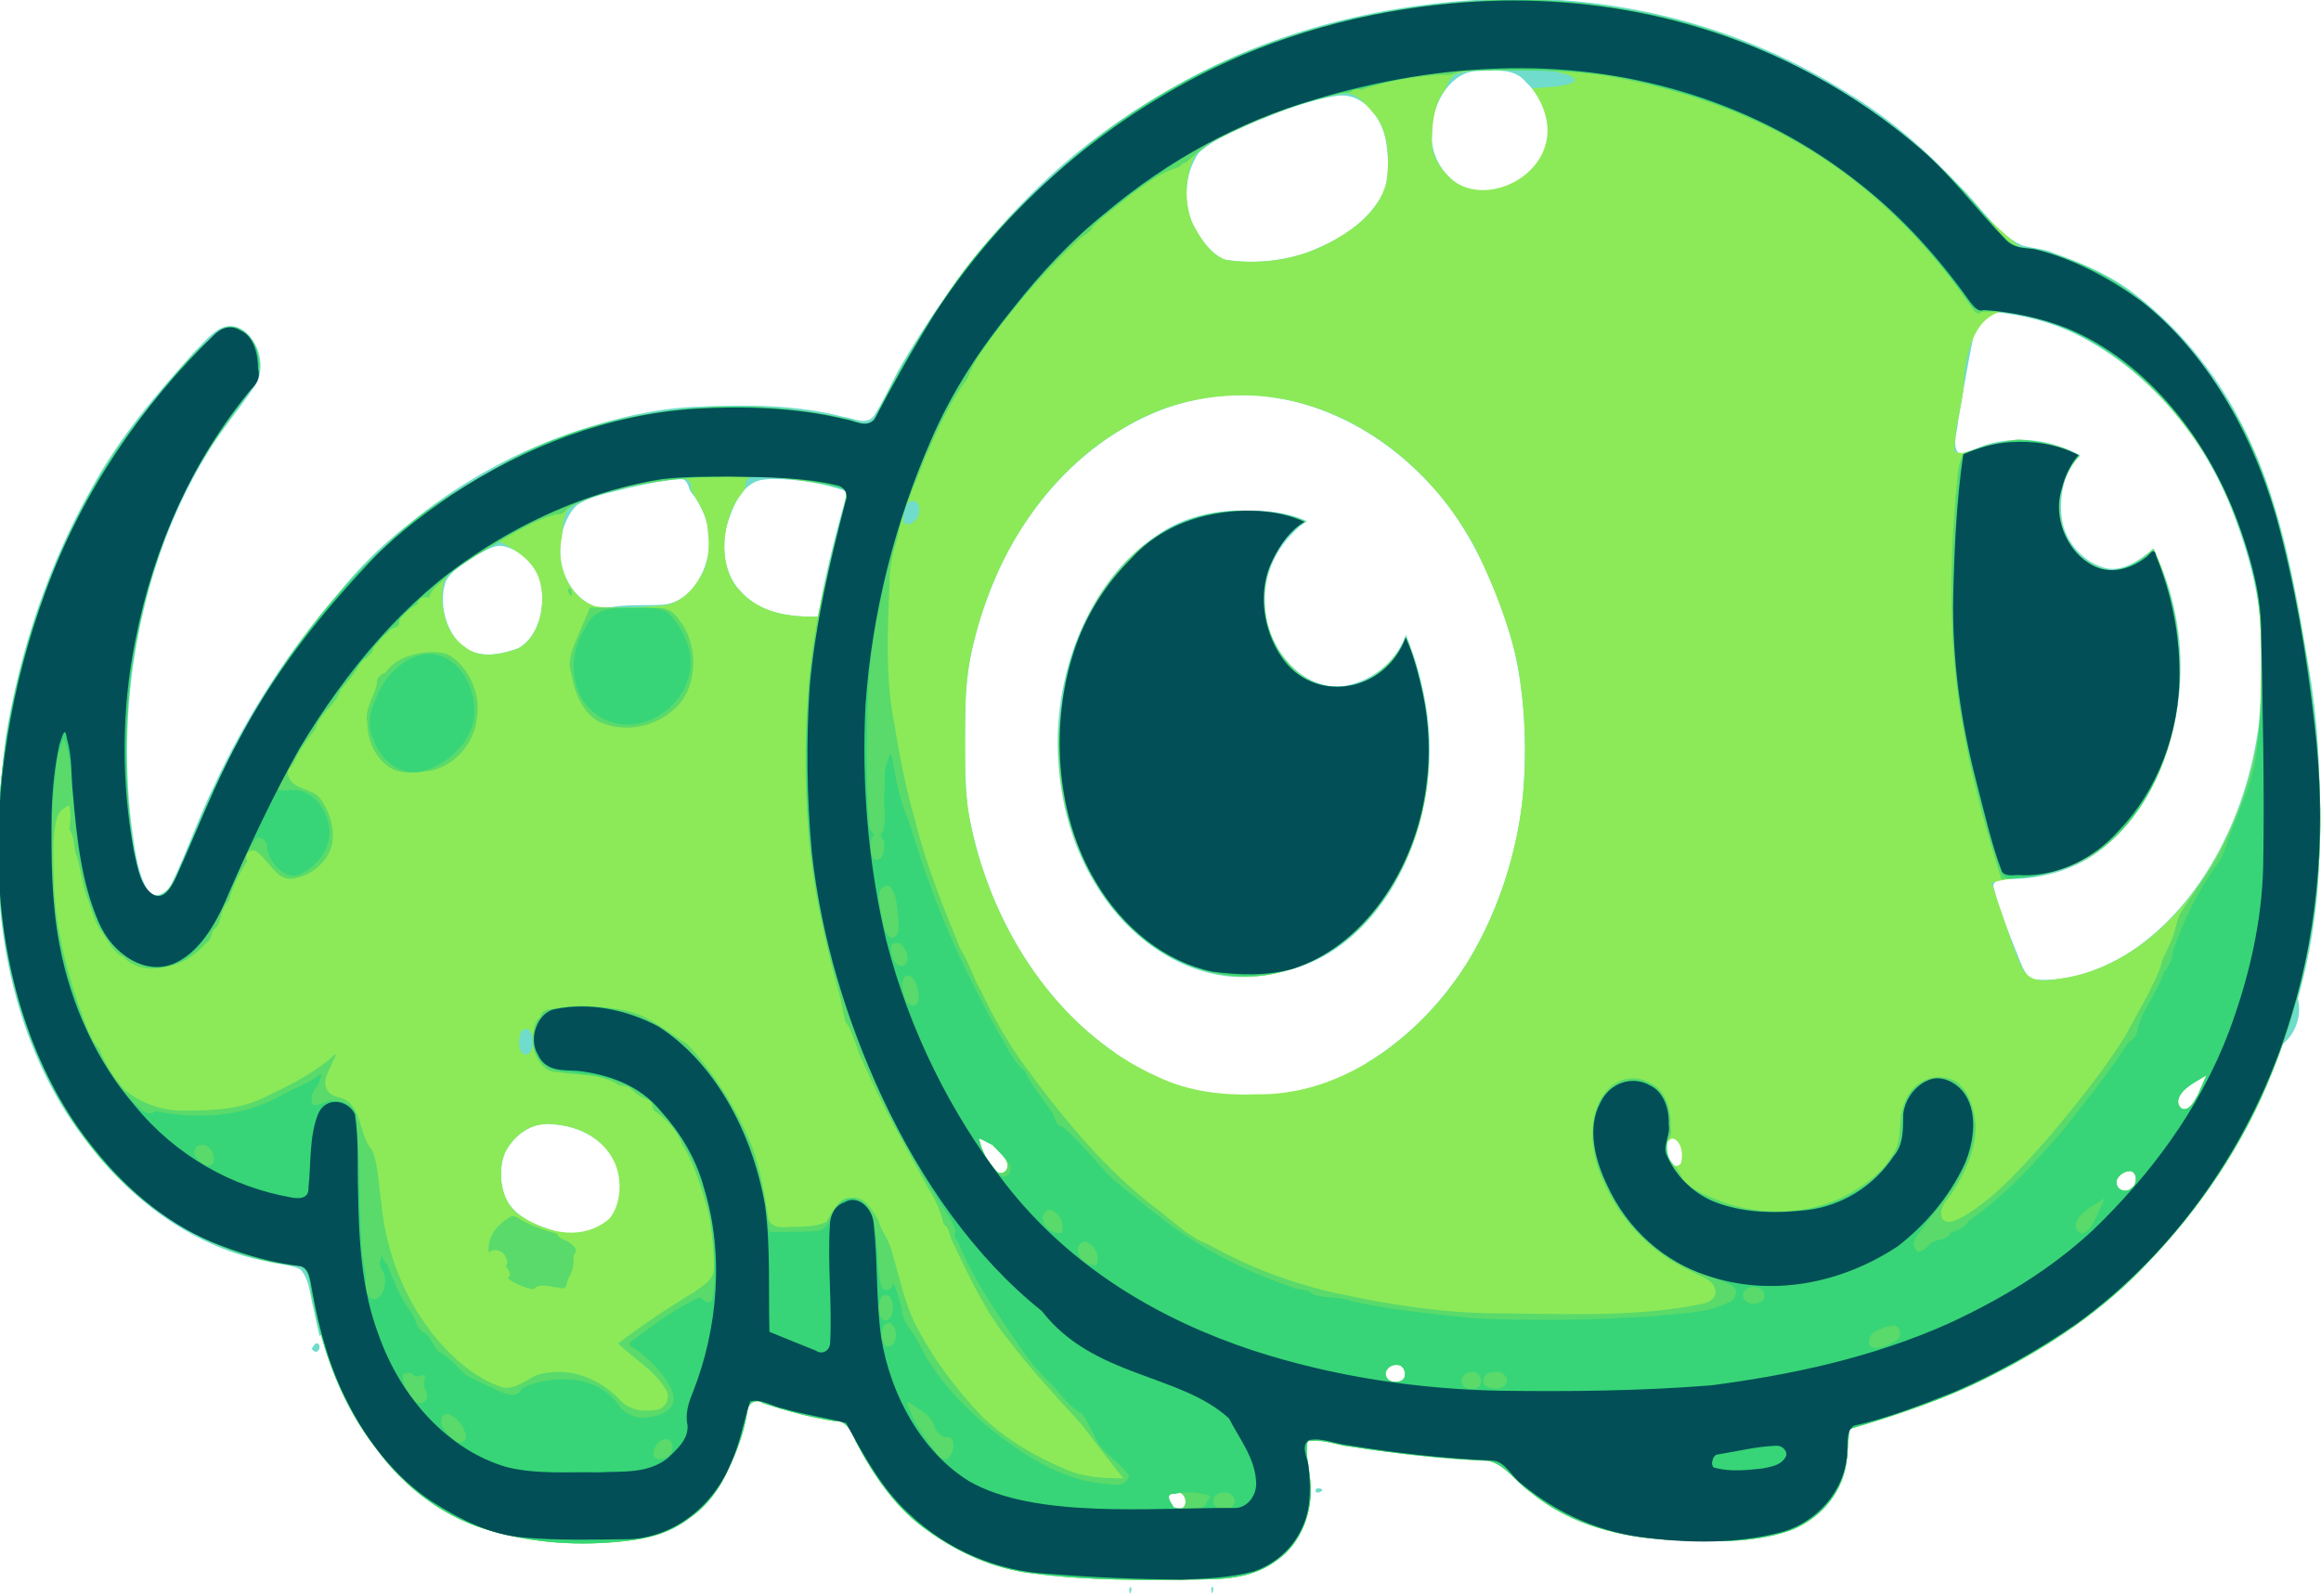 <?xml version="1.0" encoding="UTF-8" standalone="no"?>
<svg
   width="64"
   height="44"
   fill="currentColor"
   class="bi bi-tv-fill"
   viewBox="0 0 64 44"
   version="1.1"
   id="svg4"
   sodipodi:docname="logo_gekko.svg"
   inkscape:version="1.1.2 (0a00cf5339, 2022-02-04)"
   xmlns:inkscape="http://www.inkscape.org/namespaces/inkscape"
   xmlns:sodipodi="http://sodipodi.sourceforge.net/DTD/sodipodi-0.dtd"
   xmlns="http://www.w3.org/2000/svg"
   xmlns:svg="http://www.w3.org/2000/svg">
  <defs
     id="defs8" />
  <sodipodi:namedview
     id="namedview6"
     pagecolor="#ffffff"
     bordercolor="#666666"
     borderopacity="1.0"
     inkscape:pageshadow="2"
     inkscape:pageopacity="0.0"
     inkscape:pagecheckerboard="0"
     showgrid="false"
     inkscape:zoom="4"
     inkscape:cx="-11"
     inkscape:cy="21.25"
     inkscape:window-width="1920"
     inkscape:window-height="1001"
     inkscape:window-x="0"
     inkscape:window-y="0"
     inkscape:window-maximized="1"
     inkscape:current-layer="g1034" />
  <g
     id="g4228"
     transform="matrix(1,0,0,1.012,0.482,-1.375)">
    <g
       id="g1034"
       transform="matrix(0.305,0,0,0.365,94.812,-57.192)"
       style="stroke-width:0.298;stroke-miterlimit:4;stroke-dasharray:none">
      <g
         id="g2723"
         transform="translate(-316.814,66.897)"
         style="stroke-width:0;stroke-miterlimit:4;stroke-dasharray:none">
        <path
           id="path1044"
           style="fill:#6fdccc;stroke-width:0;stroke-miterlimit:4;stroke-dasharray:none"
           d="m 139.715,93.434 c -9.863,0.296 -19.865,2.224 -28.884,6.407 -3.656,1.669 -7.156,3.675 -10.364,5.959 -5.535,3.971 -10.286,8.983 -14.26,14.5 -1.026,1.343 -1.748,2.896 -2.788,4.222 -0.725,0.814 -1.881,0.183 -2.772,0.114 -4.358,-0.94 -8.802,-0.911 -13.245,-0.76 -3.596,0.103 -7.167,0.806 -10.633,1.739 -5.557,1.507 -10.915,3.91 -15.669,7.175 -2.223,1.44 -4.307,3.121 -6.185,5.065 -4.404,4.21 -8.219,9.037 -11.202,14.354 -1.385,2.31 -2.397,4.818 -3.754,7.14 -0.375,0.792 -1.617,1.437 -2.257,0.583 -0.986,-1.416 -1.151,-3.218 -1.451,-4.876 -1.387,-9.511 0.942,-19.552 6.608,-27.345 1.319,-1.928 3.05,-3.513 4.506,-5.328 1.399,-1.646 -0.002,-4.435 -2.094,-4.528 -1.32,-0.042 -2.269,1.087 -3.227,1.838 -3.44,3.157 -6.858,6.408 -9.437,10.349 -3.758,5.48 -6.391,11.838 -7.685,18.39 -0.675,4.118 -0.898,8.323 -0.574,12.502 0.619,6.521 3.241,12.906 7.769,17.688 4.272,4.734 10.112,8.093 16.443,9.061 0.971,0.217 2.013,0.22 2.94,0.57 0.888,0.738 0.898,2.033 1.249,3.058 0.167,0.643 0.319,1.29 0.505,1.929 6.442,-2.577 13.003,-4.85 19.52,-7.235 0.572,-0.207 1.144,-0.414 1.717,-0.621 -1.519,-0.363 -3.185,-0.863 -4.203,-2.123 -0.709,-1.064 -0.819,-2.56 -0.258,-3.707 0.898,-1.458 2.624,-2.306 4.329,-2.122 1.57,0.107 3.181,0.521 4.435,1.511 2.046,-2.423 5.191,-3.491 8.147,-4.335 6.676,-1.733 13.606,-2.131 20.471,-2.422 5.923,-0.209 11.853,-0.189 17.778,-0.081 -6.779,-3.801 -11.803,-10.646 -13.322,-18.275 -0.371,-2.71 -0.237,-5.462 -0.191,-8.189 0.171,-3.357 1.394,-6.582 2.963,-9.522 4.31,-7.818 12.967,-13.168 21.945,-13.12 7.032,0.011 13.963,3.152 18.741,8.286 2.641,2.946 4.51,6.532 5.797,10.255 1.125,3.621 1.306,7.49 0.954,11.248 -0.511,4.407 -2.239,8.656 -4.808,12.26 -2.442,3.322 -5.707,6.027 -9.4,7.854 17.575,0.786 35.138,1.958 52.733,2.187 7.333,0.034 14.655,0.017 21.915,-1.017 2.818,-0.488 5.782,-0.972 8.199,-2.6 1.119,-0.707 1.812,-2.093 1.4,-3.4 1.189,-3.5 1.877,-7.146 1.947,-10.802 0.139,-4.616 0.028,-9.22 -0.924,-13.752 -1.291,-6.429 -2.662,-13.053 -6.282,-18.639 -2.337,-3.756 -5.658,-6.957 -9.322,-9.311 -2.197,-1.446 -4.834,-2.393 -7.4,-3.139 -0.963,-0.361 -1.995,-0.361 -2.979,-0.605 -2.27,-0.864 -3.754,-2.918 -5.593,-4.404 -3.064,-2.695 -6.395,-5.104 -10.061,-6.916 -9.775,-5.098 -20.834,-7.346 -31.788,-7.069 z m -0.609,5.357 c 1.141,-0.036 2.413,-7.28e-4 3.259,0.886 1.628,1.2 2.548,3.506 1.651,5.416 -1.205,2.67 -4.765,3.605 -7.328,2.424 -1.653,-0.672 -3.021,-2.288 -2.878,-4.149 0.021,-2.268 1.841,-4.563 4.217,-4.552 0.359,-0.02 0.718,-0.024 1.078,-0.025 z m -13.5,1.854 c 2.035,-0.065 3.766,1.617 4.103,3.563 0.276,1.499 0.295,3.242 -0.8,4.44 -1.622,1.948 -4.064,2.985 -6.424,3.74 -2.421,0.663 -4.997,0.846 -7.484,0.494 -1.226,-0.512 -2.186,-1.585 -2.831,-2.728 -0.89,-1.647 -0.622,-3.862 0.61,-5.255 1.502,-1.098 3.335,-1.632 5.057,-2.291 2.468,-0.82 4.968,-1.671 7.565,-1.954 0.068,-6.1e-4 0.136,-0.011 0.205,-0.009 z m 42.992,4.373 c 0.561,0.107 1.249,0.618 0.838,1.23 -0.65,0.673 -2.123,-0.287 -1.481,-1.076 0.167,-0.187 0.411,-0.205 0.643,-0.154 z m 6.42,4.451 c 0.574,0.252 1.554,0.553 1.385,1.346 -0.282,0.738 -1.134,0.283 -1.52,-0.119 -0.667,-0.542 -1.198,-1.23 -1.809,-1.832 0.648,0.202 1.296,0.404 1.943,0.605 z m 5.092,4.467 c 0.5,0.331 1.424,0.903 0.934,1.574 -0.449,0.583 -1.145,-0.096 -1.43,-0.534 -0.414,-0.573 -0.676,-1.244 -1.033,-1.854 0.51,0.271 1.02,0.543 1.529,0.814 z m 3.576,2.793 c 3.238,0.198 6.481,0.806 9.432,2.195 5.546,2.551 10.274,6.963 12.951,12.476 1.264,2.65 2.306,5.463 2.651,8.393 0.134,2.544 0.136,5.11 -0.113,7.647 -1.072,7.264 -5.593,14.119 -12.224,17.435 -2.428,1.155 -5.13,1.902 -7.834,1.767 -1.003,0.02 -1.352,-1.015 -1.731,-1.753 -0.788,-1.684 -1.693,-3.344 -2.202,-5.136 -0.123,-0.522 0.666,-0.6 1.058,-0.612 3.137,0.01 6.369,-0.605 8.986,-2.425 5.462,-3.653 7.916,-10.888 6.419,-17.198 -0.383,-1.784 -1.138,-3.458 -1.997,-5.058 -1.329,0.91 -2.919,1.858 -4.597,1.404 -1.892,-0.489 -3.672,-2.066 -3.762,-4.122 -0.117,-1.561 0.423,-3.27 1.719,-4.227 -2.51,-1.175 -5.431,-1.43 -8.074,-0.9 -0.979,0.186 -1.881,0.653 -2.868,0.802 -0.695,-0.622 -0.173,-1.617 -0.114,-2.403 0.544,-2.791 1.201,-5.559 1.841,-8.33 0.153,0.014 0.306,0.029 0.459,0.043 z m -109.477,12.533 c 2.297,0.022 4.596,0.316 6.805,0.957 -1.088,3.051 -2.015,6.158 -2.697,9.326 -2.461,0.034 -5.213,-0.179 -7.086,-1.974 -1.539,-1.382 -1.759,-3.768 -0.847,-5.56 0.528,-1.293 1.53,-2.58 3.031,-2.691 0.264,-0.033 0.529,-0.05 0.795,-0.059 z m -8.271,0.023 c 0.597,-0.008 0.662,0.569 0.863,0.914 1.319,1.277 2.119,3.252 1.497,5.062 -0.525,1.763 -2.061,3.285 -3.961,3.387 -1.661,0.099 -3.339,-0.059 -4.988,0.24 -2.05,0.178 -3.956,-1.589 -4.279,-3.56 -0.23,-1.459 0.267,-3.116 1.418,-4.072 1.367,-0.776 2.989,-0.924 4.499,-1.278 1.637,-0.293 3.285,-0.64 4.951,-0.694 z m 50.059,2.355 c -2.422,0.072 -4.968,0.606 -7.115,1.884 -6.042,3.317 -9.54,10.471 -8.786,17.276 0.294,3.111 1.406,6.133 3.269,8.649 3.396,4.714 9.349,7.634 15.181,6.887 2.721,-0.306 5.346,-1.085 7.647,-2.643 5.411,-3.633 8.284,-10.543 7.201,-16.95 -0.35,-2.025 -0.991,-4.009 -1.91,-5.847 -0.972,2.221 -3.373,3.558 -5.707,3.842 -3.522,0.325 -6.976,-2.677 -7.042,-6.237 -0.121,-1.987 0.926,-3.853 2.42,-5.101 0.417,-0.377 0.871,-0.724 1.375,-0.977 -2.059,-0.795 -4.354,-0.837 -6.533,-0.783 z m -66.41,2.607 c 1.453,0.146 2.891,1.074 3.532,2.403 0.739,1.848 0.022,4.365 -1.845,5.239 -1.393,0.433 -2.977,0.723 -4.387,0.213 -1.928,-0.764 -2.972,-3.224 -2.232,-5.145 0.589,-0.969 1.749,-1.39 2.691,-1.939 0.715,-0.321 1.443,-0.727 2.24,-0.771 z M 32.545,194.188 c 0.62,0.737 1.075,-0.502 0.356,-0.391 -0.119,0.13 -0.238,0.261 -0.356,0.391 z m 90.807,10.475 c -0.296,0.614 1.27,-0.021 0.17,-0.052 l -0.096,0.029 z m -9.475,7.395 c 0.064,1.055 0.384,-0.45 0,0 z m -7.416,0.041 c 0.062,1.042 0.416,-0.525 0,0 z"
           sodipodi:nodetypes="scccccccccccccccccccccccccccccccccccccccccccccccccccccccssccccccccccccccccccccccccccccccccccccccccccccccccccccccscccccsscccccccccccccccccccccccccccccccccccccccc" />
        <path
           id="path1042"
           style="fill:#8cea58;stroke-width:0;stroke-miterlimit:4;stroke-dasharray:none"
           d="m 139.75,93.527 c -8.537,0.236 -17.08,1.737 -25.107,4.775 -5.369,2.052 -10.476,4.815 -15.039,8.319 -3.58,2.693 -7.034,5.617 -9.81,9.157 -2.302,2.793 -4.402,5.752 -6.265,8.853 -0.459,0.744 -1.375,0.507 -2.05,0.274 -5.22,-1.075 -10.635,-1.251 -15.902,-0.796 -5.646,0.542 -11.203,1.863 -16.332,4.331 -3.438,1.6 -6.867,3.295 -9.85,5.666 -5.845,4.42 -10.725,10.119 -14.526,16.377 -1.689,2.67 -2.992,5.552 -4.487,8.328 -0.448,0.788 -1.209,1.94 -2.267,1.488 -1.132,-0.612 -1.3,-2.06 -1.611,-3.185 -0.863,-4.334 -0.918,-8.826 -0.31,-13.198 0.708,-4.337 2.109,-8.58 4.172,-12.464 1.706,-3.244 4.155,-5.992 6.557,-8.727 0.594,-0.607 1.037,-1.399 0.855,-2.275 -0.092,-1.61 -1.947,-3.131 -3.492,-2.293 -2.759,1.831 -5.049,4.27 -7.329,6.648 -4.071,4.266 -7.212,9.519 -9.403,14.969 -3.002,7.528 -4.229,15.942 -2.711,23.986 1.12,5.789 3.77,11.185 7.864,15.44 3.936,4.116 9.193,6.995 14.803,8.226 1.326,0.318 2.683,0.477 4.031,0.611 0.996,0.339 0.809,1.611 1.112,2.422 0.903,4.106 2.76,8.038 5.661,11.113 2.734,3.138 6.48,5.338 10.542,6.237 3.967,0.919 7.985,1.12 12.048,0.739 2.042,-0.178 4.023,-0.586 5.784,-1.704 1.52,-0.844 2.729,-2.141 3.545,-3.669 0.8,-1.399 1.442,-2.802 1.714,-4.369 0.123,-0.679 0.891,-0.853 1.431,-0.542 2.143,0.576 4.286,1.064 6.453,1.334 0.955,-0.106 1.561,0.73 1.905,1.501 1.653,2.639 3.746,5.105 6.487,6.659 2.885,1.734 6.193,2.89 9.481,3.204 5.041,0.547 10.126,0.515 15.19,0.454 2.39,-0.008 4.914,-0.148 6.988,-1.475 2.061,-1.18 3.284,-3.617 2.94,-5.975 -0.072,-0.952 -0.489,-1.92 -0.218,-2.869 1.318,-0.194 2.629,0.297 3.939,0.411 4.1,0.525 8.224,0.903 12.367,1.052 1.538,0.24 2.53,1.609 3.831,2.337 3.704,2.532 8.314,3.369 12.671,3.572 3.596,0.122 7.196,0.285 10.693,-0.676 2.38,-0.697 4.73,-2.494 5.188,-5.053 0.126,-0.844 0.181,-1.697 0.273,-2.545 4.455,-1.095 8.872,-2.29 13.088,-4.102 4.981,-2.101 9.802,-4.718 13.893,-8.32 4.615,-3.964 8.636,-8.771 11.259,-14.251 2.995,-6.069 4.449,-12.854 4.339,-19.561 -0.132,-5.82 -1.148,-11.656 -2.595,-17.316 -1.2,-4.659 -2.847,-9.304 -5.798,-13.164 -3.504,-4.717 -8.268,-8.686 -13.943,-10.446 -1.579,-0.508 -3.092,-0.989 -4.777,-1.049 -5.393,-3.703 -10.114,-8.578 -15.551,-11.319 -6.074,-3.174 -12.678,-5.34 -19.427,-6.335 -4.049,-0.643 -8.178,-0.907 -12.304,-0.802 z m 0.295,5.176 c 5.061,-0.426 10.598,1.19 2.822,1.383 4.712,5.323 -3.559,9.435 -7.259,6.808 -1.013,-0.744 -1.974,-1.877 -1.754,-3.225 0.011,-1.25 0.297,-2.54 1.172,-3.479 0.286,-0.549 0.598,-1.154 1.297,-1.222 1.219,-0.27 2.481,-0.253 3.723,-0.266 z m -13.902,1.77 c 1.097,0.09 1.887,1.009 2.639,1.723 1.194,1.336 1.215,3.299 0.935,4.969 -0.732,2.161 -2.865,3.406 -4.82,4.323 -2.957,1.382 -6.316,1.806 -9.543,1.45 -1.433,-0.276 -2.4,-1.569 -3.154,-2.723 -0.771,-1.487 -0.705,-3.386 0.055,-4.865 0.73,-1.12 2.159,-1.428 3.302,-1.968 3.336,-1.234 6.746,-2.388 10.276,-2.896 0.103,-10e-4 0.207,-0.021 0.31,-0.014 z m 67.746,18.706 c 4.335,2.214 8.106,5.563 10.789,9.625 1.601,2.66 2.985,5.509 3.678,8.549 0.618,3.145 0.495,6.38 0.361,9.565 -0.344,3.806 -1.873,7.447 -3.986,10.603 -3.16,4.674 -8.155,8.295 -13.835,9.014 -1.219,0.144 -2.841,0.506 -3.67,-0.686 -0.874,-1.484 -1.399,-3.151 -2.105,-4.719 -0.242,-0.565 -0.453,-1.143 -0.674,-1.717 1.993,-0.497 4.083,-0.355 6.066,-0.946 3.65,-0.854 6.764,-3.365 8.645,-6.571 2.542,-4.187 2.898,-9.575 1.354,-14.115 -0.403,-1.131 -0.836,-2.27 -1.463,-3.297 -1.117,0.958 -2.597,1.682 -4.095,1.58 -1.967,-0.308 -3.864,-1.691 -4.254,-3.727 -0.427,-1.756 0.331,-3.632 1.675,-4.791 -2.505,-1.227 -5.565,-1.357 -8.133,-0.821 -1.047,0.14 -2.093,0.871 -3.157,0.491 -0.042,-1.515 0.512,-2.978 0.775,-4.459 0.422,-8.26 5.934,-6.712 12.029,-3.579 z m -77.24,3.849 c 8.398,-0.041 16.646,4.463 21.182,11.52 1.571,2.692 2.962,5.538 3.75,8.564 0.834,4.072 0.948,8.345 0.014,12.411 -1.236,5.213 -4.003,10.105 -8.088,13.61 -4.22,3.698 -9.704,6.117 -15.371,6.065 -3.1,0.097 -6.256,-0.167 -9.159,-1.331 -6.909,-2.544 -12.59,-8.072 -15.481,-14.825 -1.136,-2.623 -1.929,-5.44 -1.857,-8.321 -0.003,-3.161 -0.21,-6.41 0.833,-9.449 2.034,-6.899 7.09,-12.846 13.63,-15.866 3.259,-1.652 6.911,-2.357 10.547,-2.379 z M 73.041,129 c 2.489,0.222 4.985,0.474 7.445,0.908 0.709,0.071 0.255,0.98 0.184,1.43 -0.823,2.721 -1.687,5.434 -2.326,8.207 -2.488,0.042 -5.254,-0.201 -7.149,-2.005 -1.832,-1.649 -1.607,-4.612 -0.317,-6.521 0.293,-0.52 0.979,-0.86 0.928,-1.494 0.135,-0.505 0.806,-0.53 1.236,-0.525 z m -7.174,0.242 c 0.49,-0.054 1.137,0.18 0.969,0.764 0.597,0.994 1.488,1.898 1.526,3.133 0.19,1.215 0.094,2.537 -0.729,3.516 -0.804,1.175 -2.092,2.026 -3.543,2.073 -1.925,0.132 -3.872,0.232 -5.797,0.068 -2.103,-0.457 -3.635,-2.722 -3.191,-4.852 0.223,-0.917 0.002,-2.175 1.023,-2.668 1.753,-0.859 3.73,-1.121 5.625,-1.521 1.362,-0.238 2.734,-0.454 4.117,-0.514 z m 21.004,1.668 c 0.777,-0.016 0.783,1.06 0.244,1.42 -0.232,0.341 -1.091,0.523 -1.08,-0.027 -0.115,-0.527 0.246,-1.356 0.836,-1.393 z m 29.139,0.758 c -3.809,0.136 -7.594,1.584 -10.328,4.278 -2.972,2.724 -4.837,6.528 -5.367,10.509 -0.945,5.56 1.087,11.479 5.192,15.333 1.985,1.885 4.474,3.273 7.185,4.033 2.177,0.609 4.674,0.785 6.974,0.357 3.388,-0.596 6.76,-2.227 9.144,-4.823 3.087,-3.215 4.931,-7.65 4.724,-12.131 -0.065,-2.779 -0.767,-5.593 -2.035,-8.123 -0.795,1.496 -2.223,2.634 -3.771,3.281 -2.314,0.863 -5.12,0.439 -6.883,-1.355 -2.048,-1.768 -2.812,-4.941 -1.571,-7.387 0.627,-1.387 1.754,-2.593 3.145,-3.192 -2.035,-0.731 -4.265,-0.83 -6.408,-0.779 z m -66.316,2.338 c 1.433,0.639 3.1,1.43 3.547,3.084 0.557,1.95 -0.389,4.507 -2.518,4.98 -1.415,0.33 -3.042,0.604 -4.324,-0.273 -1.652,-0.883 -2.349,-2.976 -1.941,-4.734 0.572,-1.187 2,-1.538 3.048,-2.18 0.681,-0.282 1.358,-0.817 2.042,-0.947 l 0.09,0.043 z m 2.594,36.486 c 0.447,0.465 0.376,1.574 -0.29,1.749 -0.804,0.025 -0.784,-1.087 -0.55,-1.624 0.09,-0.301 0.672,-0.4 0.84,-0.125 z m 150.797,4.748 c -0.323,0.492 -0.856,1.325 -1.52,0.998 -0.639,-0.483 -0.016,-1.19 0.478,-1.496 0.562,-0.405 1.229,-0.644 1.831,-0.986 -0.263,0.495 -0.526,0.99 -0.789,1.484 z m -149.27,2.18 c 2.314,0.011 4.969,0.771 6.158,2.928 0.668,1.302 0.556,3.135 -0.543,4.166 -2.317,1.62 -5.453,1.104 -7.809,-0.156 -1.285,-0.571 -2.046,-1.959 -1.931,-3.346 -0.08,-1.581 1.297,-2.821 2.665,-3.342 0.468,-0.167 0.966,-0.231 1.46,-0.249 z m 40.268,1.533 c 0.461,0.476 1.234,0.836 1.389,1.501 0.021,0.634 -0.768,0.836 -1.137,0.363 -0.722,-0.638 -1.226,-1.445 -1.503,-2.368 0.417,0.168 0.833,0.336 1.25,0.504 z m 61.654,-0.414 c 0.663,0.24 0.873,1.257 0.576,1.855 -0.696,0.535 -1.281,-0.406 -1.289,-1.043 -0.088,-0.423 0.252,-0.955 0.713,-0.812 z m 41.125,2.395 c 0.755,-0.057 0.804,0.998 0.201,1.277 -0.492,0.435 -1.569,0.09 -1.295,-0.654 0.226,-0.371 0.671,-0.593 1.094,-0.623 z m -66.146,14.471 c 0.652,-0.026 0.992,0.939 0.324,1.191 -0.541,0.161 -1.373,0.107 -1.406,-0.602 0.172,-0.445 0.628,-0.631 1.082,-0.59 z m -19.844,9.525 c 0.651,-0.028 0.995,0.946 0.322,1.189 -0.541,0.162 -1.373,0.109 -1.404,-0.6 0.172,-0.445 0.628,-0.631 1.082,-0.59 z"
           sodipodi:nodetypes="cccccccccccccccccccccccccccccccccccccccccccccccccccccccccccccccccsccccccccssccccccccccccccccccccsccccccccccssccccccccsccccccccsscccccccccccccccccccccccccccccccccccccccccccccccccccccccccccccccc" />
        <path
           id="path1040"
           style="fill:#5ada6b;stroke-width:0;stroke-miterlimit:4;stroke-dasharray:none"
           d="m 139.75,93.527 c -8.537,0.236 -17.08,1.737 -25.107,4.775 -5.369,2.052 -10.476,4.815 -15.039,8.319 -3.58,2.693 -7.034,5.617 -9.81,9.157 -2.302,2.793 -4.402,5.752 -6.265,8.853 -0.459,0.744 -1.375,0.507 -2.05,0.274 -5.22,-1.075 -10.635,-1.251 -15.902,-0.796 -5.646,0.542 -11.203,1.863 -16.332,4.331 -3.438,1.6 -6.867,3.295 -9.85,5.666 -5.845,4.42 -10.725,10.119 -14.526,16.377 -1.689,2.67 -2.992,5.552 -4.487,8.328 -0.448,0.788 -1.209,1.94 -2.267,1.488 -1.132,-0.612 -1.3,-2.06 -1.611,-3.185 -0.863,-4.334 -0.918,-8.826 -0.31,-13.198 0.708,-4.337 2.109,-8.58 4.172,-12.464 1.706,-3.244 4.155,-5.992 6.557,-8.727 0.594,-0.607 1.037,-1.399 0.855,-2.275 -0.092,-1.61 -1.947,-3.131 -3.492,-2.293 -2.759,1.831 -5.049,4.27 -7.329,6.648 -4.071,4.266 -7.212,9.519 -9.403,14.969 -3.002,7.528 -4.229,15.942 -2.711,23.986 1.12,5.789 3.77,11.185 7.864,15.44 3.936,4.116 9.193,6.995 14.803,8.226 1.326,0.318 2.683,0.477 4.031,0.611 0.996,0.339 0.809,1.611 1.112,2.422 0.903,4.106 2.76,8.038 5.661,11.113 2.734,3.138 6.48,5.338 10.542,6.237 3.967,0.919 7.985,1.12 12.048,0.739 2.042,-0.178 4.023,-0.586 5.784,-1.704 1.52,-0.844 2.729,-2.141 3.545,-3.669 0.8,-1.399 1.442,-2.802 1.714,-4.369 0.123,-0.679 0.891,-0.853 1.431,-0.542 2.143,0.576 4.286,1.064 6.453,1.334 0.955,-0.106 1.561,0.73 1.905,1.501 1.653,2.639 3.746,5.105 6.487,6.659 2.885,1.734 6.193,2.89 9.481,3.204 5.041,0.547 10.126,0.515 15.19,0.454 2.39,-0.008 4.914,-0.148 6.988,-1.475 2.061,-1.18 3.284,-3.617 2.94,-5.975 -0.072,-0.952 -0.489,-1.92 -0.218,-2.869 1.318,-0.194 2.629,0.297 3.939,0.411 4.1,0.525 8.224,0.903 12.367,1.052 1.538,0.24 2.53,1.609 3.831,2.337 3.704,2.532 8.314,3.369 12.671,3.572 3.596,0.122 7.196,0.285 10.693,-0.676 2.38,-0.697 4.73,-2.494 5.188,-5.053 0.126,-0.844 0.181,-1.697 0.273,-2.545 4.455,-1.095 8.872,-2.29 13.088,-4.102 4.981,-2.101 9.802,-4.718 13.893,-8.32 4.615,-3.964 8.636,-8.771 11.259,-14.251 2.995,-6.069 4.449,-12.854 4.339,-19.561 -0.132,-5.82 -1.148,-11.656 -2.595,-17.316 -1.2,-4.659 -2.847,-9.304 -5.798,-13.164 -3.504,-4.717 -8.268,-8.686 -13.943,-10.446 -1.579,-0.508 -3.092,-0.989 -4.777,-1.049 -1.423,-0.292 -2.285,-1.623 -3.34,-2.507 -3.599,-3.53 -7.689,-6.57 -12.212,-8.812 -6.074,-3.174 -12.678,-5.34 -19.427,-6.335 -4.049,-0.643 -8.178,-0.907 -12.304,-0.802 z m -0.344,5.23 c 4.082,0.026 8.199,-0.034 12.224,0.747 8.135,1.35 16.132,4.226 22.793,9.171 2.981,2.183 5.7,4.721 8.029,7.592 0.315,0.294 0.572,0.889 1.048,0.541 2.001,-0.166 4.008,0.271 5.954,0.701 5.554,1.44 10.364,5.059 13.931,9.48 2.047,2.627 3.506,5.682 4.567,8.826 1.085,3.49 0.89,7.199 0.787,10.804 -0.254,3.587 -1.597,7.039 -3.444,10.098 -1.067,1.838 -2.584,3.343 -3.846,5.036 -0.326,0.615 -0.418,1.351 -0.775,1.97 -0.295,0.697 -0.83,1.259 -0.981,2.011 -0.909,1.848 -2.14,3.523 -3.271,5.24 -1.997,2.611 -4.323,4.956 -6.655,7.267 -2.392,2.247 -4.832,4.552 -7.788,6.04 -0.616,0.225 -1.514,0.791 -2.044,0.162 -0.348,-0.816 0.611,-1.425 1.023,-2.019 1.095,-1.388 2.065,-3.084 2.032,-4.902 -0.123,-1.512 -0.934,-3.343 -2.633,-3.539 -1.502,-0.307 -3.165,0.411 -3.796,1.845 -0.672,1.167 -0.14,2.657 -0.977,3.768 -1.132,1.614 -2.966,2.584 -4.743,3.333 -3.344,1.273 -7.113,1.323 -10.542,0.365 -1.316,-0.448 -2.781,-0.792 -3.815,-1.77 -0.371,-0.904 -1.569,-1.416 -1.52,-2.525 0.235,-0.462 0.63,-0.685 0.463,-1.303 0.052,-1.286 -0.408,-2.767 -1.72,-3.26 -1.31,-0.712 -3.025,-0.541 -4.094,0.528 -1.762,1.68 -1.494,4.514 -0.406,6.49 1.655,3.336 4.765,5.75 8.22,7.014 0.72,0.37 1.87,0.519 2.063,1.437 -0.065,0.871 -1.187,0.905 -1.856,1.045 -6.066,0.927 -12.226,0.618 -18.339,0.601 -4.717,-0.052 -9.412,-0.663 -14.049,-1.491 -4.005,-0.738 -7.93,-1.928 -11.624,-3.654 -1.765,-0.527 -3.194,-1.744 -4.739,-2.699 -4.479,-2.817 -8.276,-6.578 -11.77,-10.518 -1.556,-1.752 -2.894,-3.679 -4.055,-5.71 -0.709,-1.005 -1.119,-2.189 -1.871,-3.157 -1.519,-3.081 -3.066,-6.175 -4.05,-9.477 -0.86,-2.419 -1.443,-4.917 -1.937,-7.433 -0.812,-3.433 -0.559,-6.988 -0.402,-10.477 0.023,-1.085 0.277,-2.135 0.68,-3.136 0.428,-2.124 1.602,-4.003 2.469,-5.967 1.12,-2.144 2.291,-4.318 3.939,-6.106 0.509,-1.318 1.611,-2.39 2.522,-3.478 2.339,-2.492 4.829,-4.868 7.58,-6.902 0.376,-0.319 0.919,-0.372 1.127,-0.853 1.036,-0.898 2.266,-1.562 3.38,-2.365 1.36,-0.823 2.741,-1.73 4.307,-2.088 0.274,-0.033 0.438,-0.402 0.775,-0.375 0.907,-0.643 1.787,-1.34 2.84,-1.746 3.465,-1.478 7.07,-2.68 10.773,-3.388 0.43,-0.141 1.03,-0.002 1.376,-0.166 0.31,-0.454 0.771,0.005 1.179,-0.239 2.235,-0.604 4.617,-0.907 6.949,-1.031 0.523,0.078 1.005,-0.006 1.478,-0.198 1.07,-0.141 2.156,-0.105 3.233,-0.138 z m 47.174,27.588 c -1.575,0.197 -3.125,0.58 -4.658,0.971 -0.67,0.928 -0.567,2.189 -0.752,3.279 -0.523,5.309 -0.604,10.734 0.428,16.016 0.791,4.291 2.163,8.448 3.714,12.549 3.428,-0.175 7.025,-0.724 9.846,-2.83 4.466,-3.253 6.756,-9.001 6.207,-14.446 -0.249,-2.628 -1.019,-5.111 -2.319,-7.4 -1.117,0.958 -2.597,1.682 -4.095,1.58 -1.967,-0.308 -3.864,-1.691 -4.254,-3.727 -0.427,-1.756 0.331,-3.632 1.675,-4.791 -1.726,-0.727 -3.61,-1.128 -5.479,-1.222 -0.105,0.007 -0.21,0.014 -0.314,0.021 z M 73.041,129 c 2.489,0.222 4.985,0.474 7.445,0.908 0.708,0.07 0.256,0.977 0.184,1.426 -1.278,4.187 -2.636,8.322 -3.12,12.686 -0.429,3.83 -0.46,7.836 -0.083,11.711 0.386,4.112 1.486,8.111 2.793,12.015 0.22,0.656 0.338,1.386 0.536,2.023 0.781,0.835 0.968,2.044 1.59,2.992 1.735,3.338 3.931,6.453 6.012,9.611 0.598,0.749 1.032,1.647 1.303,2.553 0.571,0.223 0.482,0.978 0.857,1.402 1.475,2.537 2.945,5.197 5.086,7.309 2.026,2.206 4.278,4.179 6.491,6.19 1.262,1.349 2.51,2.714 3.792,4.045 -1.784,-0.014 -3.597,-0.062 -5.287,-0.703 -2.62,-0.919 -5.184,-2.131 -7.38,-3.845 -2.427,-2.067 -4.622,-4.461 -6.274,-7.197 -0.947,-1.724 -1.409,-3.647 -2.086,-5.478 -0.284,-0.745 -0.905,-1.313 -1.131,-2.077 -0.581,-0.793 -1.311,-1.813 -2.433,-1.639 -1.091,-0.077 -1.707,1.019 -2.23,1.773 -1.144,0.478 -2.456,0.336 -3.676,0.416 -0.644,0.038 -1.655,-0.065 -1.635,-0.914 -0.307,-1.734 -0.712,-3.448 -1.392,-5.033 -1.399,-2.916 -3.447,-5.496 -5.822,-7.678 -1.846,-0.965 -3.602,-2.228 -5.71,-2.561 -2.237,-0.38 -4.544,-0.391 -6.79,-0.085 -0.416,0.049 -0.758,0.175 -0.865,0.596 -0.473,0.211 -0.575,0.875 -0.674,1.357 -0.143,1.327 0.834,2.791 2.264,2.749 1.753,0.237 3.62,0.089 5.264,0.827 0.42,0.318 0.991,0.065 1.408,0.459 0.486,0.413 1.053,0.696 1.664,0.821 0.344,0.282 0.078,0.78 0.622,0.886 0.889,0.621 1.858,1.346 2.263,2.366 1.047,1.328 1.612,2.976 2.21,4.542 0.5,1.437 0.601,2.982 0.706,4.489 0.093,1.123 -1.113,1.586 -1.899,2.072 -2.321,1.147 -4.593,2.407 -6.785,3.784 1.435,1.187 3.282,1.953 4.367,3.518 0.455,0.749 -0.339,1.487 -1.086,1.454 -1.174,0.159 -2.45,-0.043 -3.309,-0.925 -1.991,-1.645 -4.81,-2.323 -7.32,-1.688 -1.075,0.411 -2.151,1.223 -3.369,0.852 -3.056,-0.957 -5.626,-3.135 -7.524,-5.671 -1.71,-2.363 -2.854,-5.147 -3.169,-8.055 -0.243,-1.291 -0.241,-2.672 -0.802,-3.876 -1.103,-1.009 -0.948,-2.804 -2.221,-3.691 -0.549,-0.347 -1.331,-0.246 -1.816,-0.762 -0.638,-0.722 0.218,-1.612 0.507,-2.303 0.418,-0.571 0.147,-0.51 -0.243,-0.136 -1.847,1.275 -3.967,2.108 -6.043,2.935 -2.393,0.966 -5.035,0.964 -7.576,0.97 -1.741,-0.045 -3.499,-0.56 -4.961,-1.508 -0.961,-0.869 -1.784,-1.934 -2.34,-3.094 -0.959,-0.84 -1.327,-2.151 -1.865,-3.271 -1.203,-2.918 -2.119,-5.991 -2.228,-9.165 -0.033,-1.568 -0.227,-3.203 0.238,-4.724 0.136,-0.575 0.647,-0.808 1.135,-1.041 0.148,0.602 0.123,1.203 0.008,1.807 0.511,0.528 0.359,1.379 0.674,2.024 0.425,1.128 0.517,2.344 1.099,3.416 0.338,0.804 0.588,1.645 1.211,2.289 0.576,0.672 1.048,1.517 1.923,1.81 1.101,0.934 2.636,0.986 3.99,0.704 1.343,-0.222 2.563,-0.887 3.549,-1.809 0.432,-0.172 0.339,-0.757 0.721,-1.026 0.388,-0.284 0.469,-0.696 0.602,-1.124 0.147,-0.362 0.351,-0.731 0.676,-0.953 0.266,-1.102 1.008,-2.088 1.637,-2.965 -0.341,-0.584 0.45,-1.019 0.905,-0.661 1.051,0.613 1.706,2.048 3.067,1.989 1.26,-0.11 2.569,-0.723 3.316,-1.764 0.963,-1.376 0.279,-3.233 -0.786,-4.328 -0.806,-0.719 -2.269,-0.503 -2.786,-1.572 -0.196,-0.552 0.361,-0.671 0.498,-1.023 0.497,-0.93 1.235,-1.737 1.947,-2.48 0.385,-1.248 1.858,-1.753 2.285,-2.955 0.608,-0.588 1.251,-1.145 1.704,-1.871 0.36,-0.588 0.57,-0.279 0.97,-0.815 0.426,-0.117 0.111,-0.779 0.645,-0.852 0.142,-0.481 0.74,-0.468 1.028,-0.801 0.228,-0.386 1.09,-0.18 0.942,-0.774 0.246,-0.732 1.096,-0.913 1.676,-1.281 0.044,-0.491 0.648,-0.584 1.041,-0.461 0.191,-0.771 1.095,-1.058 1.591,-1.623 1.725,-1.17 3.658,-2.009 5.515,-2.95 1.443,-0.686 2.922,-1.367 4.496,-1.676 0.398,0.049 0.641,-0.114 0.887,-0.402 1.74,-0.902 3.709,-1.263 5.614,-1.658 3.261,-0.508 6.568,-0.848 9.871,-0.78 0.483,0.009 0.931,0.217 1.381,-0.024 0.167,-0.036 0.341,-0.016 0.511,-0.026 z m 42.969,2.668 c -3.809,0.136 -7.594,1.584 -10.328,4.278 -2.972,2.724 -4.837,6.528 -5.367,10.509 -0.945,5.56 1.087,11.479 5.192,15.333 1.985,1.885 4.474,3.273 7.185,4.033 2.177,0.609 4.674,0.785 6.974,0.357 3.388,-0.596 6.76,-2.227 9.144,-4.823 3.087,-3.215 4.931,-7.65 4.724,-12.131 -0.065,-2.779 -0.767,-5.593 -2.035,-8.123 -0.795,1.496 -2.223,2.634 -3.771,3.281 -2.314,0.863 -5.12,0.439 -6.883,-1.355 -2.048,-1.768 -2.812,-4.941 -1.571,-7.387 0.627,-1.387 1.754,-2.593 3.145,-3.192 -2.035,-0.731 -4.265,-0.83 -6.408,-0.779 z m -60.316,5.9 c 0.571,1.233 0.436,-0.642 0,0 z m 1.078,3.137 c -0.467,0.949 -1.185,1.973 -0.748,3.074 0.308,1.656 1.301,3.369 3.045,3.789 2.254,0.627 4.882,0.127 6.653,-1.428 1.804,-1.641 1.744,-4.704 0.02,-6.379 -0.481,-0.632 -1.231,-0.922 -2.014,-0.859 -2.004,-0.044 -4.01,-0.021 -6.015,-0.027 -0.314,0.61 -0.628,1.22 -0.941,1.83 z m -13.725,1.496 c -1.383,0.111 -2.884,0.443 -3.838,1.527 -0.385,0.128 -0.82,0.344 -0.762,0.82 -0.228,1.01 -1.142,1.841 -0.868,2.951 0.028,1.329 0.743,2.574 1.906,3.23 1.092,0.653 2.457,0.451 3.664,0.337 2.142,-0.272 4.166,-1.928 4.373,-4.158 0.281,-1.86 -0.961,-3.758 -2.623,-4.524 -0.595,-0.191 -1.231,-0.212 -1.852,-0.184 z m 160.037,33.039 c -0.323,0.492 -0.856,1.325 -1.52,0.998 -0.639,-0.483 -0.016,-1.19 0.478,-1.496 0.562,-0.405 1.229,-0.644 1.831,-0.986 -0.263,0.495 -0.526,0.99 -0.789,1.484 z m -109.002,3.713 c 0.461,0.476 1.234,0.836 1.389,1.501 0.021,0.634 -0.768,0.836 -1.137,0.363 -0.722,-0.638 -1.226,-1.445 -1.503,-2.368 0.417,0.168 0.833,0.336 1.25,0.504 z m 102.779,1.98 c 0.755,-0.057 0.804,0.998 0.201,1.277 -0.492,0.435 -1.569,0.09 -1.295,-0.654 0.226,-0.371 0.671,-0.593 1.094,-0.623 z m -146.201,3.361 c -1.075,0.427 -2.325,1.452 -2.082,2.746 0.605,-0.531 1.676,0.009 1.67,0.793 -0.465,0.317 0.686,0.602 0.031,1.087 0.601,0.438 1.508,0.709 2.297,0.85 0.637,-0.555 1.623,-0.141 2.398,-0.135 0.626,0.217 0.599,-0.189 0.756,-0.646 0.375,-0.505 0.584,-1.101 0.477,-1.721 0.345,-0.382 0.296,-0.593 -0.168,-0.865 -0.39,-0.382 -1.056,-0.289 -1.318,-0.801 -1.256,-0.273 -2.496,-0.631 -3.64,-1.23 -0.136,-0.037 -0.276,-0.103 -0.42,-0.078 z m 80.055,11.109 c 0.652,-0.026 0.992,0.939 0.324,1.191 -0.541,0.161 -1.373,0.107 -1.406,-0.602 0.172,-0.445 0.628,-0.631 1.082,-0.59 z m -19.844,9.525 c 0.651,-0.028 0.995,0.946 0.322,1.189 -0.541,0.162 -1.373,0.109 -1.404,-0.6 0.172,-0.445 0.628,-0.631 1.082,-0.59 z"
           sodipodi:nodetypes="ccccccccccccccccccccccccccccccccccccccccccccccccccccccccccccccccccccccccccccccccccccccccccccccccccccccccccccccccccccccccccccccccccccccccccccccccccccccccccccccccccccccccccccccccccccccccccccccccccccccccccccccccccccccccccccccccccccccccccccccccccsccccccsscccccccccccccccccccccccsccccccccccsscccccccc" />
        <path
           id="path1038"
           style="fill:#37d577;stroke-width:0;stroke-miterlimit:4;stroke-dasharray:none"
           d="m 139.75,93.527 c -8.537,0.236 -17.08,1.737 -25.107,4.775 -5.369,2.052 -10.476,4.815 -15.039,8.319 -3.58,2.693 -7.034,5.617 -9.81,9.157 -2.302,2.793 -4.402,5.752 -6.265,8.853 -0.459,0.744 -1.375,0.507 -2.05,0.274 -5.22,-1.075 -10.635,-1.251 -15.902,-0.796 -5.646,0.542 -11.203,1.863 -16.332,4.331 -3.438,1.6 -6.867,3.295 -9.85,5.666 -5.845,4.42 -10.725,10.119 -14.526,16.377 -1.689,2.67 -2.992,5.552 -4.487,8.328 -0.448,0.788 -1.209,1.94 -2.267,1.488 -1.132,-0.612 -1.3,-2.06 -1.611,-3.185 -0.863,-4.334 -0.918,-8.826 -0.31,-13.198 0.708,-4.337 2.109,-8.58 4.172,-12.464 1.706,-3.244 4.155,-5.992 6.557,-8.727 0.594,-0.607 1.037,-1.399 0.855,-2.275 -0.092,-1.61 -1.947,-3.131 -3.492,-2.293 -2.759,1.831 -5.049,4.27 -7.329,6.648 -4.071,4.266 -7.212,9.519 -9.403,14.969 -3.002,7.528 -4.229,15.942 -2.711,23.986 1.12,5.789 3.77,11.185 7.864,15.44 3.936,4.116 9.193,6.995 14.803,8.226 1.326,0.318 2.683,0.477 4.031,0.611 0.996,0.339 0.809,1.611 1.112,2.422 0.903,4.106 2.76,8.038 5.661,11.113 2.734,3.138 6.48,5.338 10.542,6.237 3.967,0.919 7.985,1.12 12.048,0.739 2.042,-0.178 4.023,-0.586 5.784,-1.704 1.52,-0.844 2.729,-2.141 3.545,-3.669 0.8,-1.399 1.442,-2.802 1.714,-4.369 0.123,-0.679 0.891,-0.853 1.431,-0.542 2.143,0.576 4.286,1.064 6.453,1.334 0.955,-0.106 1.561,0.73 1.905,1.501 1.653,2.639 3.746,5.105 6.487,6.659 2.885,1.734 6.193,2.89 9.481,3.204 5.041,0.547 10.126,0.515 15.19,0.454 2.39,-0.008 4.914,-0.148 6.988,-1.475 2.061,-1.18 3.284,-3.617 2.94,-5.975 -0.072,-0.952 -0.489,-1.92 -0.218,-2.869 1.318,-0.194 2.629,0.297 3.939,0.411 4.1,0.525 8.224,0.903 12.367,1.052 1.538,0.24 2.53,1.609 3.831,2.337 3.704,2.532 8.314,3.369 12.671,3.572 3.596,0.122 7.196,0.285 10.693,-0.676 2.38,-0.697 4.73,-2.494 5.188,-5.053 0.126,-0.844 0.181,-1.697 0.273,-2.545 4.455,-1.095 8.872,-2.29 13.088,-4.102 4.981,-2.101 9.802,-4.718 13.893,-8.32 4.615,-3.964 8.636,-8.771 11.259,-14.251 2.995,-6.069 4.449,-12.854 4.339,-19.561 -0.132,-5.82 -1.148,-11.656 -2.595,-17.316 -1.2,-4.659 -2.847,-9.304 -5.798,-13.164 -3.504,-4.717 -8.268,-8.686 -13.943,-10.446 -1.579,-0.508 -3.092,-0.989 -4.777,-1.049 -1.423,-0.292 -2.285,-1.623 -3.34,-2.507 -3.599,-3.53 -7.689,-6.57 -12.212,-8.812 -6.074,-3.174 -12.678,-5.34 -19.427,-6.335 -4.049,-0.643 -8.178,-0.907 -12.304,-0.802 z m 2.385,5.154 c 3.835,0.027 7.684,0.25 11.436,1.09 6.782,1.429 13.541,3.66 19.256,7.679 3.716,2.504 6.967,5.638 9.913,8.993 1.034,0.392 2.16,0.2 3.272,0.408 6.635,0.771 12.734,4.457 16.963,9.558 2.817,3.511 4.817,7.721 5.614,12.159 0.604,3.796 0.344,7.685 -0.26,11.464 -0.349,2.135 -1.599,3.961 -2.397,5.939 -0.321,0.774 -0.601,1.569 -1.214,2.175 -1.639,1.879 -2.928,4.064 -3.889,6.36 -0.039,0.656 -0.415,1.179 -0.859,1.633 -0.566,1.57 -1.981,2.692 -2.371,4.336 -0.119,0.665 -0.851,0.689 -1.119,1.245 -1.668,2.135 -3.602,4.05 -5.462,6.016 -2.634,2.556 -5.391,5.057 -8.601,6.874 -0.399,0.534 -1.04,0.768 -1.682,0.912 -0.409,0.756 -1.544,0.334 -2.057,1.025 -0.335,0.225 -0.939,0.677 -1.174,0.143 -0.422,-0.56 0.404,-1.101 0.716,-1.533 1.853,-2.001 4.076,-4.032 4.54,-6.856 0.326,-1.691 -0.524,-3.75 -2.337,-4.133 -1.683,-0.479 -3.686,0.577 -3.969,2.367 -0.178,1.074 0.072,2.337 -0.801,3.18 -2.307,2.928 -6.124,4.147 -9.736,4.252 -3.106,0.055 -6.493,-0.171 -9.068,-2.099 -0.938,-0.751 -1.939,-1.778 -1.742,-3.09 0.021,-1.172 0.408,-2.49 -0.489,-3.467 -1.493,-1.885 -4.76,-1.291 -5.778,0.791 -0.995,2.027 -0.085,4.366 0.976,6.173 1.621,2.699 4.188,4.797 7.163,5.834 1.315,0.592 2.773,0.813 4.071,1.422 0.602,0.402 0.1,1.169 -0.492,1.242 -2.081,0.821 -4.367,0.757 -6.56,0.984 -5.387,0.293 -10.794,0.373 -16.186,0.172 -3.774,-0.32 -7.564,-0.61 -11.291,-1.301 -1.14,-0.377 -2.38,-0.137 -3.508,-0.515 -0.532,-0.47 -1.319,-0.248 -1.947,-0.534 -3.927,-1.157 -7.787,-2.667 -11.258,-4.863 -1.654,-1.063 -3.33,-2.107 -4.917,-3.265 -1.514,-1.231 -2.826,-2.707 -4.431,-3.824 -0.684,-0.012 -0.636,-0.761 -1.03,-1.134 -0.762,-1.019 -1.789,-1.859 -2.379,-2.994 -1.08,-0.683 -1.651,-1.92 -2.42,-2.904 -2.387,-3.589 -4.595,-7.311 -6.29,-11.282 -0.705,-1.473 -1.202,-3.058 -1.818,-4.512 -0.739,-1.446 -1.174,-3.048 -1.459,-4.639 -0.207,-0.678 -0.284,-0.318 -0.406,0.119 -0.448,0.715 -0.254,1.662 -0.334,2.475 -0.088,0.955 0.218,1.981 -0.164,2.886 -0.54,0.203 0.306,0.537 0.144,0.977 0.105,0.578 -0.346,1.368 -0.986,0.98 -0.345,-0.48 -0.4,-1.386 0.097,-1.75 -0.027,-0.046 -0.567,-0.489 -0.48,-0.881 -0.298,-3.226 -0.192,-6.48 -0.08,-9.714 0.138,-3.322 0.99,-6.57 1.913,-9.748 1.725,-5.551 4.296,-10.917 8.021,-15.411 2.812,-3.237 5.802,-6.36 9.186,-9.006 4.934,-3.602 10.328,-6.631 16.089,-8.688 4.082,-1.317 8.31,-2.122 12.52,-2.912 3.805,-0.736 7.687,-0.816 11.55,-0.806 z m 44.641,27.725 c -1.655,0.138 -3.369,0.348 -4.869,1.1 -0.389,0.904 -0.381,1.993 -0.534,2.979 -0.365,4.181 -0.375,8.418 -0.204,12.64 0.305,3.891 1.556,7.833 2.736,11.604 0.494,1.37 0.847,2.815 1.541,4.098 0.438,0.415 1.18,0.189 1.732,0.201 3.781,-0.265 7.522,-1.829 10.1,-4.656 3.119,-3.294 4.395,-7.993 4.029,-12.453 -0.141,-2.565 -0.991,-5.073 -2.268,-7.289 -1.09,0.779 -2.396,1.405 -3.752,1.457 -2.748,-0.053 -5.314,-2.833 -4.676,-5.608 0.25,-1.142 0.939,-2.116 1.678,-2.986 -1.748,-0.64 -3.637,-1.159 -5.514,-1.086 z m -116.887,2.684 c 3.536,0.043 7.149,-0.062 10.585,0.892 0.631,0.157 0.451,0.733 0.286,1.187 -1.319,3.951 -2.349,8.009 -3.013,12.122 -0.539,4.287 -0.614,8.621 -0.115,12.938 0.445,3.759 1.365,7.577 2.7,11.162 2.026,5.453 5.031,10.57 8.526,15.219 0.623,0.967 1.556,1.763 1.944,2.861 -0.444,0.272 0.324,0.775 0.393,1.159 1.431,2.725 3.459,5.078 5.406,7.443 0.862,1.062 1.851,2.001 2.923,2.844 0.839,0.766 1.617,1.672 2.668,2.125 0.837,0.837 1.106,2.111 2.104,2.822 0.709,0.611 1.556,1.067 2.152,1.803 -0.261,0.814 -1.186,0.686 -1.863,0.633 -4.07,-0.191 -7.789,-2.166 -11.088,-4.417 -2.432,-1.697 -4.71,-3.73 -6.192,-6.329 -0.476,-0.766 -1.39,-1.337 -1.395,-2.328 -0.189,-0.648 -0.516,-1.545 -0.822,-1.965 0.033,0.563 -0.779,0.75 -1.014,0.295 -0.384,-1.022 -0.266,-2.188 -0.444,-3.267 -0.155,-1.186 -0.326,-2.835 -1.72,-3.181 -0.623,-0.283 -1.32,-0.099 -1.738,0.443 -0.682,0.603 -0.885,1.852 -1.992,1.851 -1.414,0.095 -2.835,0.051 -4.252,0.08 -0.446,-2.513 -0.965,-5.058 -2.224,-7.31 -2.034,-3.799 -5.235,-7.192 -9.36,-8.668 -2.468,-0.768 -5.303,-1.188 -7.927,-0.635 -1.688,0.284 -2.426,2.689 -1.113,3.829 0.948,0.965 2.445,0.77 3.676,0.961 2.505,0.145 5.067,0.88 6.926,2.641 3.134,2.698 4.943,6.756 5.058,10.87 -0.018,1.152 0.154,2.373 -0.255,3.471 -0.506,0.225 -0.696,-0.08 -1.045,-0.297 -2.223,0.827 -4.258,2.102 -6.275,3.336 -0.438,0.326 0.761,0.612 0.983,0.889 1.169,0.781 2.35,1.76 2.902,3.086 0.196,1.092 -1.125,1.511 -1.976,1.617 -1.096,0.227 -2.294,-0.039 -3.034,-0.922 -1.655,-1.87 -4.409,-2.087 -6.729,-1.734 -0.692,0.118 -1.396,0.263 -2.028,0.576 -0.373,0.785 -1.429,0.345 -2.06,0.157 -0.975,-0.371 -1.956,-0.758 -2.903,-1.173 -0.838,-0.614 -1.591,-1.404 -2.555,-1.795 -0.534,-0.441 -0.702,-1.263 -1.441,-1.451 -0.575,-0.347 -0.604,-1.112 -1.109,-1.552 -0.904,-1.032 -1.461,-2.288 -2.075,-3.494 -0.354,-0.081 -0.498,-1.159 -0.541,-0.367 -0.309,0.515 0.165,0.726 0.303,1.172 0.266,0.768 -0.245,1.998 -1.18,1.77 -0.705,-0.377 -0.399,-1.39 -0.553,-2.051 -0.206,-0.902 -0.351,-1.812 -0.365,-2.744 -0.208,-2.948 -0.081,-5.925 -0.49,-8.855 -0.222,-0.944 -1.423,-1.142 -2.248,-1.137 -0.566,0.061 -1.069,0.435 -1.66,0.285 -0.193,-0.501 -0.023,-0.943 0.36,-1.291 0.223,-0.292 0.809,-1.417 0.046,-0.769 -1.127,0.629 -2.393,0.943 -3.546,1.528 -3.487,1.517 -7.427,1.661 -11.134,1.015 -0.07,0.292 -0.909,0.186 -1.187,-0.087 -3.146,-2.278 -5.097,-5.824 -6.457,-9.385 -1.948,-5.201 -2.045,-10.915 -1.213,-16.352 0.009,-0.722 0.382,-1.346 0.635,-2.003 0.427,0.892 0.623,1.838 0.653,2.823 0.364,3.649 0.682,7.441 2.377,10.757 1.235,2.31 3.94,4.07 6.609,3.384 2.458,-0.567 3.929,-2.827 5.072,-4.89 0.882,-1.455 1.433,-3.137 2.544,-4.439 0.513,-0.522 1.259,0.082 1.137,0.723 0.437,1.254 1.922,2.386 3.26,1.695 1.328,-0.612 2.684,-1.913 2.317,-3.513 -0.311,-1.673 -2.014,-2.903 -3.705,-2.645 -0.743,0.069 -1.321,0.049 -0.593,-0.662 3.483,-5.335 7.876,-10.085 12.944,-13.947 5.845,-4.265 12.724,-7.045 19.82,-8.372 2.423,-0.354 4.882,-0.385 7.326,-0.431 z M 116.5,131.654 c -3.23,0.02 -6.683,0.961 -9.287,3.107 -2.764,2.264 -5.302,5.276 -6.296,8.836 -0.713,2.542 -0.849,5.098 -0.573,7.725 0.63,5.786 4.367,11.188 9.724,13.554 4.153,1.885 8.989,1.958 13.23,0.267 5.852,-2.432 9.946,-8.421 10.225,-14.735 0.158,-3.211 -0.616,-6.452 -2.069,-9.308 -1.382,3.126 -5.391,4.377 -8.496,3.296 -2.239,-0.695 -3.695,-2.873 -4.255,-5.052 -0.507,-2.604 1.018,-5.344 3.244,-6.664 0.796,-0.244 0.025,-0.392 -0.401,-0.517 -1.645,-0.418 -3.355,-0.531 -5.047,-0.51 z m -56.055,7.26 c -1.121,-0.007 -2.411,0.205 -3.017,1.27 -0.964,1.253 -1.51,2.775 -1.002,4.326 0.702,2.368 3.468,3.461 5.749,2.997 2.182,-0.377 4.46,-1.992 4.644,-4.352 0.042,-1.527 -0.914,-2.943 -2.041,-3.894 -1.123,-0.562 -2.446,-0.299 -3.66,-0.36 -0.224,0.004 -0.448,0.008 -0.672,0.012 z m -17.422,3.422 c -2.05,0.147 -3.858,1.55 -4.691,3.404 -0.528,0.877 -0.763,1.988 -0.227,2.92 0.725,1.73 2.688,2.864 4.547,2.407 1.867,-0.471 3.804,-1.622 4.473,-3.522 0.603,-2.146 -0.858,-4.632 -3.064,-5.086 -0.332,-0.116 -0.689,-0.14 -1.038,-0.123 z m 41.818,17.379 c 0.667,0.541 0.596,1.564 0.74,2.35 0.056,0.539 0.157,1.407 -0.584,1.458 -0.704,-0.177 -0.738,-1.159 -0.935,-1.773 -0.193,-0.695 -0.566,-2.031 0.522,-2.114 0.102,-0.068 0.171,0.053 0.257,0.08 z m 0.938,4.27 c 0.598,0.295 1.014,1.343 0.207,1.641 -0.822,0.08 -1.218,-1.022 -0.955,-1.686 0.243,0.023 0.544,-0.127 0.748,0.045 z m 0.848,2.396 c 0.631,0.256 0.819,1.134 0.809,1.764 -0.177,0.636 -1.047,0.519 -1.215,-0.068 -0.251,-0.552 -0.491,-1.345 0.102,-1.766 0.102,0.023 0.203,0.047 0.305,0.07 z m 116.457,8.859 c -0.323,0.492 -0.856,1.325 -1.52,0.998 -0.639,-0.483 -0.016,-1.19 0.478,-1.496 0.562,-0.405 1.229,-0.644 1.831,-0.986 -0.263,0.495 -0.526,0.99 -0.789,1.484 z m -108.994,3.721 c 0.561,0.537 1.24,0.98 1.662,1.645 0.062,0.519 -0.496,0.979 -0.949,0.627 -0.768,-0.677 -1.558,-1.433 -1.819,-2.458 -0.474,-0.669 0.89,0.213 1.106,0.187 z m -71.404,0.008 c 0.65,0.001 1.28,0.827 0.962,1.373 -0.574,0.486 -1.321,-0.115 -1.679,-0.598 -0.112,-0.467 0.254,-0.831 0.717,-0.775 z m 174.176,1.965 c 0.754,-0.057 0.803,0.998 0.201,1.277 -0.492,0.435 -1.569,0.09 -1.295,-0.654 0.226,-0.371 0.671,-0.593 1.094,-0.623 z M 193.822,184.5 c -0.32,0.493 -0.866,1.333 -1.525,0.997 -0.622,-0.492 -0.013,-1.196 0.487,-1.495 0.574,-0.411 1.242,-0.676 1.852,-1.031 -0.271,0.51 -0.543,1.02 -0.814,1.529 z m -94.383,-0.641 c 0.665,0.222 1.258,0.987 0.906,1.691 -0.755,0.13 -1.841,-0.454 -1.676,-1.314 0.141,-0.29 0.447,-0.48 0.77,-0.377 z m 3.176,2.381 c 0.661,0.223 1.28,0.996 0.883,1.691 -0.749,0.123 -1.818,-0.464 -1.654,-1.314 0.135,-0.287 0.456,-0.485 0.771,-0.377 z m 60.355,3.34 c 0.543,-0.034 1.178,0.412 0.824,0.979 -0.462,0.366 -1.392,0.412 -1.753,-0.084 -0.33,-0.614 0.42,-0.923 0.929,-0.895 z m -78.141,0.756 c 0.451,0.467 0.376,1.578 -0.294,1.752 -0.802,0.007 -0.779,-1.089 -0.546,-1.627 0.09,-0.301 0.672,-0.4 0.84,-0.125 z m 0.156,2.023 c 0.691,0.43 0.419,1.891 -0.537,1.633 -0.447,-0.395 -0.471,-1.237 -0.077,-1.627 0.22,-0.058 0.423,-0.227 0.614,-0.005 z m 90.508,0.113 c 0.593,-0.096 0.954,0.72 0.417,1.039 -0.654,0.364 -1.468,0.741 -2.22,0.585 -0.642,-0.212 -0.281,-1.092 0.273,-1.204 0.482,-0.215 1.003,-0.372 1.53,-0.42 z m -44.779,2.932 c 0.652,-0.026 0.992,0.939 0.324,1.191 -0.541,0.161 -1.373,0.107 -1.406,-0.602 0.172,-0.445 0.628,-0.631 1.082,-0.59 z m 6.879,0.529 c 0.652,-0.026 0.992,0.939 0.324,1.191 -0.541,0.161 -1.373,0.107 -1.406,-0.602 0.172,-0.445 0.628,-0.631 1.082,-0.59 z m 2.027,-0.006 c 0.472,-0.051 1.092,0.294 0.995,0.775 -0.36,0.622 -1.297,0.545 -1.861,0.299 -0.545,-0.2 -0.169,-1.029 0.338,-1.02 0.173,-0.041 0.35,-0.055 0.527,-0.055 z m -97.945,0.16 c 0.308,0.339 0.748,0.075 1.137,0.066 -0.081,0.458 -0.216,0.904 0.128,1.275 0.306,0.682 -0.691,1.149 -1.116,0.584 -0.524,-0.511 -1.148,-1.141 -0.997,-1.939 0.275,0.012 0.623,-0.206 0.848,0.014 z m 46.096,2.777 c 0.475,0.31 1.094,0.726 1.109,1.309 0.355,0.286 0.712,0.743 1.199,0.594 0.826,0.124 0.49,1.407 -0.088,1.656 -0.755,0.152 -1.136,-0.753 -1.626,-1.174 -0.636,-0.779 -1.323,-1.484 -1.678,-2.389 -0.58,-0.857 -0.251,-0.791 0.482,-0.315 0.2,0.107 0.401,0.213 0.601,0.32 z m -42.846,0.209 c 0.776,0.248 1.545,0.98 1.59,1.83 -0.356,0.372 -0.79,0.369 -1.168,0.025 -0.524,-0.409 -1.456,-1.025 -0.924,-1.775 0.165,-0.017 0.334,-0.129 0.502,-0.08 z m 19.742,1.877 c 0.756,0.102 0.621,1.157 -0.041,1.318 -0.387,0.242 -1.276,0.304 -1.152,-0.348 3.28e-4,-0.507 0.691,-1.051 1.193,-0.971 z m 47.195,3.967 c 0.656,-0.023 1.297,0.112 1.934,0.256 -0.3,0.423 -0.506,1.044 -1.135,0.933 -0.719,0.018 -1.451,0.067 -2.16,-0.077 -0.364,-0.499 -0.845,-1.043 0.115,-0.997 0.406,-0.106 0.829,-0.104 1.246,-0.115 z m 3.217,0.008 c 0.524,-0.032 1.135,0.376 0.849,0.941 -0.426,0.421 -1.434,0.449 -1.79,-0.054 -0.273,-0.623 0.424,-0.913 0.941,-0.888 z" />
        <path
           id="path1036"
           style="fill:#034f57;stroke-width:0;stroke-miterlimit:4;stroke-dasharray:none"
           d="m 140.035,93.566 c -7.893,0.15 -15.828,1.457 -23.303,4.052 -10.737,3.798 -20.751,10.334 -27.87,19.342 -1.912,2.543 -3.715,5.172 -5.425,7.852 -0.739,0.703 -1.811,0.088 -2.67,-0.003 -4.491,-0.897 -9.111,-0.983 -13.634,-0.778 -7.677,0.425 -15.193,2.755 -21.926,6.432 -2.774,1.558 -5.615,3.341 -7.999,5.548 -4.301,3.822 -8.238,7.994 -11.341,12.888 -2.11,3.212 -3.717,6.711 -5.563,10.071 -0.396,0.703 -1.034,1.701 -1.985,1.361 -1.223,-0.542 -1.496,-2.039 -1.827,-3.201 -1.168,-5.204 -1.148,-10.67 0.124,-15.854 1.666,-7.039 5.307,-13.603 10.458,-18.691 0.488,-0.413 0.876,-0.862 0.632,-1.533 -0.001,-1.149 -0.421,-2.491 -1.629,-2.877 -0.819,-0.439 -1.769,-0.189 -2.433,0.409 -6.391,5.147 -11.849,11.61 -15.178,19.156 -3.039,6.851 -4.7,14.515 -4.134,21.958 0.515,7.204 3.379,14.322 8.485,19.497 3.177,3.331 7.129,5.952 11.546,7.306 2.333,0.728 4.674,1.283 7.091,1.522 0.923,0.088 0.957,1.133 1.14,1.832 0.631,2.922 1.594,5.769 3.197,8.338 1.835,3.006 4.458,5.673 7.564,7.367 2.63,1.399 5.458,2.571 8.469,2.733 2.898,0.206 6.029,0.157 9.021,0.121 3.91,0.037 7.832,-2.128 9.606,-5.665 0.807,-1.445 1.148,-3.081 1.738,-4.615 1.036,-0.243 2.034,0.4 3.053,0.538 1.856,0.454 3.762,0.655 5.625,1.067 1.603,2.451 3.268,4.936 5.632,6.726 3.582,2.815 8.097,4.335 12.63,4.53 3.972,0.269 8.017,0.402 12.033,0.44 2.192,-0.076 4.412,-0.144 6.56,-0.614 1.899,-0.543 3.673,-1.742 4.534,-3.568 0.676,-1.351 0.607,-2.966 0.396,-4.427 -0.135,-0.587 -0.694,-1.454 0.092,-1.816 1.19,-0.188 2.375,0.304 3.56,0.398 4.297,0.577 8.615,0.981 12.959,1.136 1.2,0.016 1.76,1.221 2.7,1.758 3.372,2.299 7.346,3.671 11.408,4.023 3.917,0.383 7.933,0.418 11.829,-0.388 2.795,-0.563 5.604,-2.537 6.13,-5.489 0.206,-0.82 -0.229,-2.012 0.654,-2.508 3.095,-0.566 6.114,-1.56 9.107,-2.533 3.763,-1.35 7.532,-3.085 11.05,-5.098 8.751,-5.235 15.898,-13.331 19.386,-22.969 2.571,-6.905 3.149,-14.453 2.1,-21.722 -0.72,-5.243 -1.781,-10.486 -3.452,-15.486 -2.254,-6.46 -6.427,-12.399 -12.221,-16.138 -3.011,-1.786 -6.257,-3.208 -9.674,-3.883 -0.921,-0.093 -1.929,-0.063 -2.641,-0.767 -2.574,-2.174 -4.831,-4.721 -7.59,-6.681 -6.046,-4.312 -12.95,-7.332 -20.12,-9.1 -5.86,-1.461 -11.884,-2.082 -17.895,-2.001 z m 0.91,5.043 c 11.064,-0.132 22.335,2.547 31.638,8.672 3.702,2.403 7.001,5.388 9.871,8.734 0.351,0.353 0.732,0.827 1.286,0.641 2.575,0.153 5.155,0.592 7.61,1.393 7.133,2.473 12.849,8.296 15.686,15.236 0.984,2.371 1.781,4.87 1.767,7.464 0.139,5.732 0.304,11.469 0.185,17.203 -0.077,4.352 -1.318,8.618 -3.094,12.565 -2.714,5.916 -7.251,10.805 -12.3,14.823 -3.943,3.026 -8.465,5.222 -13.093,6.987 -6.869,2.529 -14.13,3.809 -21.385,4.596 -6.37,0.422 -12.762,0.478 -19.145,0.406 -7.51,-0.128 -15.029,-1.056 -22.29,-2.998 -8.334,-2.271 -16.5,-6.142 -22.479,-12.52 -4.82,-5.142 -8.606,-11.325 -10.695,-18.072 -1.637,-5.701 -2.248,-11.697 -1.883,-17.614 0.579,-6.906 2.693,-13.662 5.932,-19.776 1.9,-3.663 4.522,-6.886 7.405,-9.818 2.536,-2.663 5.307,-5.104 8.376,-7.137 5.695,-3.964 12.137,-6.814 18.877,-8.444 5.795,-1.447 11.753,-2.273 17.729,-2.34 z m 45.107,27.916 c -1.432,0.072 -2.846,0.432 -4.182,0.908 -0.609,3.497 -0.811,7.025 -0.906,10.551 -0.124,4.734 0.69,9.447 2.112,13.953 0.71,2.241 1.321,4.534 2.302,6.674 0.471,0.412 1.23,0.159 1.819,0.238 3.209,0.058 6.39,-1.161 8.739,-3.346 3.407,-2.912 5.541,-7.301 5.478,-11.808 -5e-5,-2.996 -0.784,-5.982 -2.105,-8.661 -0.194,-0.817 -0.599,-0.041 -1.006,0.136 -1.531,0.963 -3.575,1.287 -5.187,0.324 -1.901,-1.002 -3.171,-3.404 -2.342,-5.5 0.29,-0.944 0.782,-1.838 1.514,-2.51 -1.986,-0.839 -4.092,-1.073 -6.236,-0.959 z M 70.326,129.092 c 3.244,0.053 6.526,0.029 9.721,0.652 0.606,0.072 1.093,0.647 0.761,1.237 -1.404,4.471 -2.698,9.017 -3.222,13.687 -0.337,4.142 -0.271,8.372 0.187,12.509 0.866,6.419 3.161,12.553 6.331,18.198 3.571,6.306 8.392,11.999 14.47,16.012 4.666,4.969 12.481,4.649 16.914,8.011 0.932,1.525 2.378,2.952 2.457,4.836 0.009,1.058 -0.948,1.892 -1.986,1.846 -7.445,-0.036 -18.017,0.838 -23.985,-2.005 -4.127,-2.099 -7.073,-6.261 -7.945,-10.778 -0.465,-2.808 -0.292,-5.675 -0.67,-8.488 -0.155,-1.208 -1.518,-2.139 -2.662,-1.533 -0.82,0.203 -1.312,0.953 -1.3,1.776 -0.212,2.889 0.21,5.791 0.03,8.679 -0.027,0.661 -0.771,0.923 -1.295,0.605 -1.399,-0.465 -2.798,-0.928 -4.193,-1.404 -0.106,-3.151 0.114,-6.335 -0.402,-9.457 -1.172,-5.513 -4.614,-10.702 -9.669,-13.349 -2.904,-1.258 -6.185,-1.806 -9.323,-1.281 -1.492,0.207 -2.476,2.143 -1.531,3.4 0.705,1.314 2.362,1.13 3.617,1.208 2.717,0.269 5.565,1.042 7.533,3.048 1.695,1.558 3.127,3.446 3.846,5.654 1.859,4.95 1.259,10.574 -0.996,15.291 -0.387,0.765 -0.721,1.632 -0.476,2.473 0.057,1.105 -1.01,1.791 -1.762,2.419 -1.837,1.226 -4.171,0.983 -6.271,1.084 -2.774,-0.047 -5.592,0.165 -8.328,-0.395 -5.162,-1.234 -9.554,-5.069 -11.607,-9.946 -1.479,-3.242 -1.745,-6.846 -1.819,-10.36 -0.087,-2.012 0.077,-4.055 -0.291,-6.042 -0.705,-1.131 -2.669,-1.294 -3.324,-0.012 -0.823,1.706 -0.632,3.679 -0.875,5.513 0.071,0.895 -1.027,0.817 -1.632,0.71 -5.24,-0.774 -10.323,-3.058 -14.074,-6.849 -3.374,-3.231 -5.768,-7.445 -6.804,-12.002 -0.741,-3.233 -0.75,-6.583 -0.706,-9.884 0.068,-1.699 0.263,-3.42 0.702,-5.057 0.244,-0.567 0.504,-1.531 0.684,-0.406 0.487,1.338 0.352,2.809 0.557,4.207 0.333,3.252 0.765,6.509 2.299,9.438 1.242,2.447 4.38,4.117 7.043,3.019 2.306,-0.95 3.756,-3.18 4.795,-5.294 1.949,-3.663 4.021,-7.271 6.349,-10.707 4.253,-5.838 9.548,-11.051 15.947,-14.496 5.193,-2.83 10.893,-4.789 16.76,-5.573 2.04,-0.201 4.095,-0.181 6.143,-0.193 z m 46.471,2.547 c -3.632,0.108 -7.413,1.068 -10.154,3.574 -2.423,1.998 -4.334,4.488 -5.371,7.461 -1.982,5.469 -1.275,11.93 2.14,16.631 2.472,3.493 6.349,6.013 10.573,6.742 2.419,0.261 4.911,0.332 7.25,-0.209 6.254,-1.624 11.088,-7.27 12.076,-13.606 0.394,-2.312 0.272,-4.686 -0.291,-6.895 -0.389,-1.454 -0.834,-2.912 -1.564,-4.234 -1.854,4.181 -8.343,4.975 -11.22,1.461 -1.668,-1.965 -2.215,-4.989 -0.803,-7.246 0.682,-1.173 1.629,-2.238 2.859,-2.848 -1.742,-0.678 -3.638,-0.86 -5.494,-0.83 z m 62.365,42.393 c -1.286,0.224 -2.498,1.299 -2.715,2.607 -0.015,1.097 0.03,2.335 -0.848,3.151 -1.906,2.381 -4.839,3.758 -7.843,4.05 -2.856,0.263 -5.83,0.259 -8.573,-0.673 -1.748,-0.63 -3.357,-1.87 -4.195,-3.546 -0.231,-0.736 0.422,-1.403 0.254,-2.166 0.061,-1.194 -0.495,-2.455 -1.67,-2.901 -1.563,-0.761 -3.649,-0.264 -4.521,1.292 -1.24,1.907 -0.437,4.327 0.618,6.124 1.881,3.42 5.313,5.774 9.043,6.765 5.736,1.608 12.051,0.643 17.244,-2.192 2.434,-1.567 4.631,-3.632 6.055,-6.173 0.856,-1.665 1.234,-4.03 -0.257,-5.458 -0.691,-0.631 -1.649,-1.009 -2.591,-0.88 z M 164.938,201.438 c 0.442,-0.046 1.006,0.27 0.933,0.726 -0.394,0.758 -1.395,0.826 -2.149,0.97 -1.403,0.122 -2.859,0.252 -4.243,-0.037 -0.571,-0.018 -0.289,-1.01 0.188,-1.011 1.753,-0.226 3.502,-0.601 5.271,-0.648 z"
           sodipodi:nodetypes="cccccccccccccccccccccccccccccccccccccccccccccccccccccccccccccccccccccccccccccccccccccccccccccscccccccccccccccccccccccccccccccccccccccccccccccssccccccccccccccccccccccccccccsccccss" />
      </g>
    </g>
  </g>
</svg>
